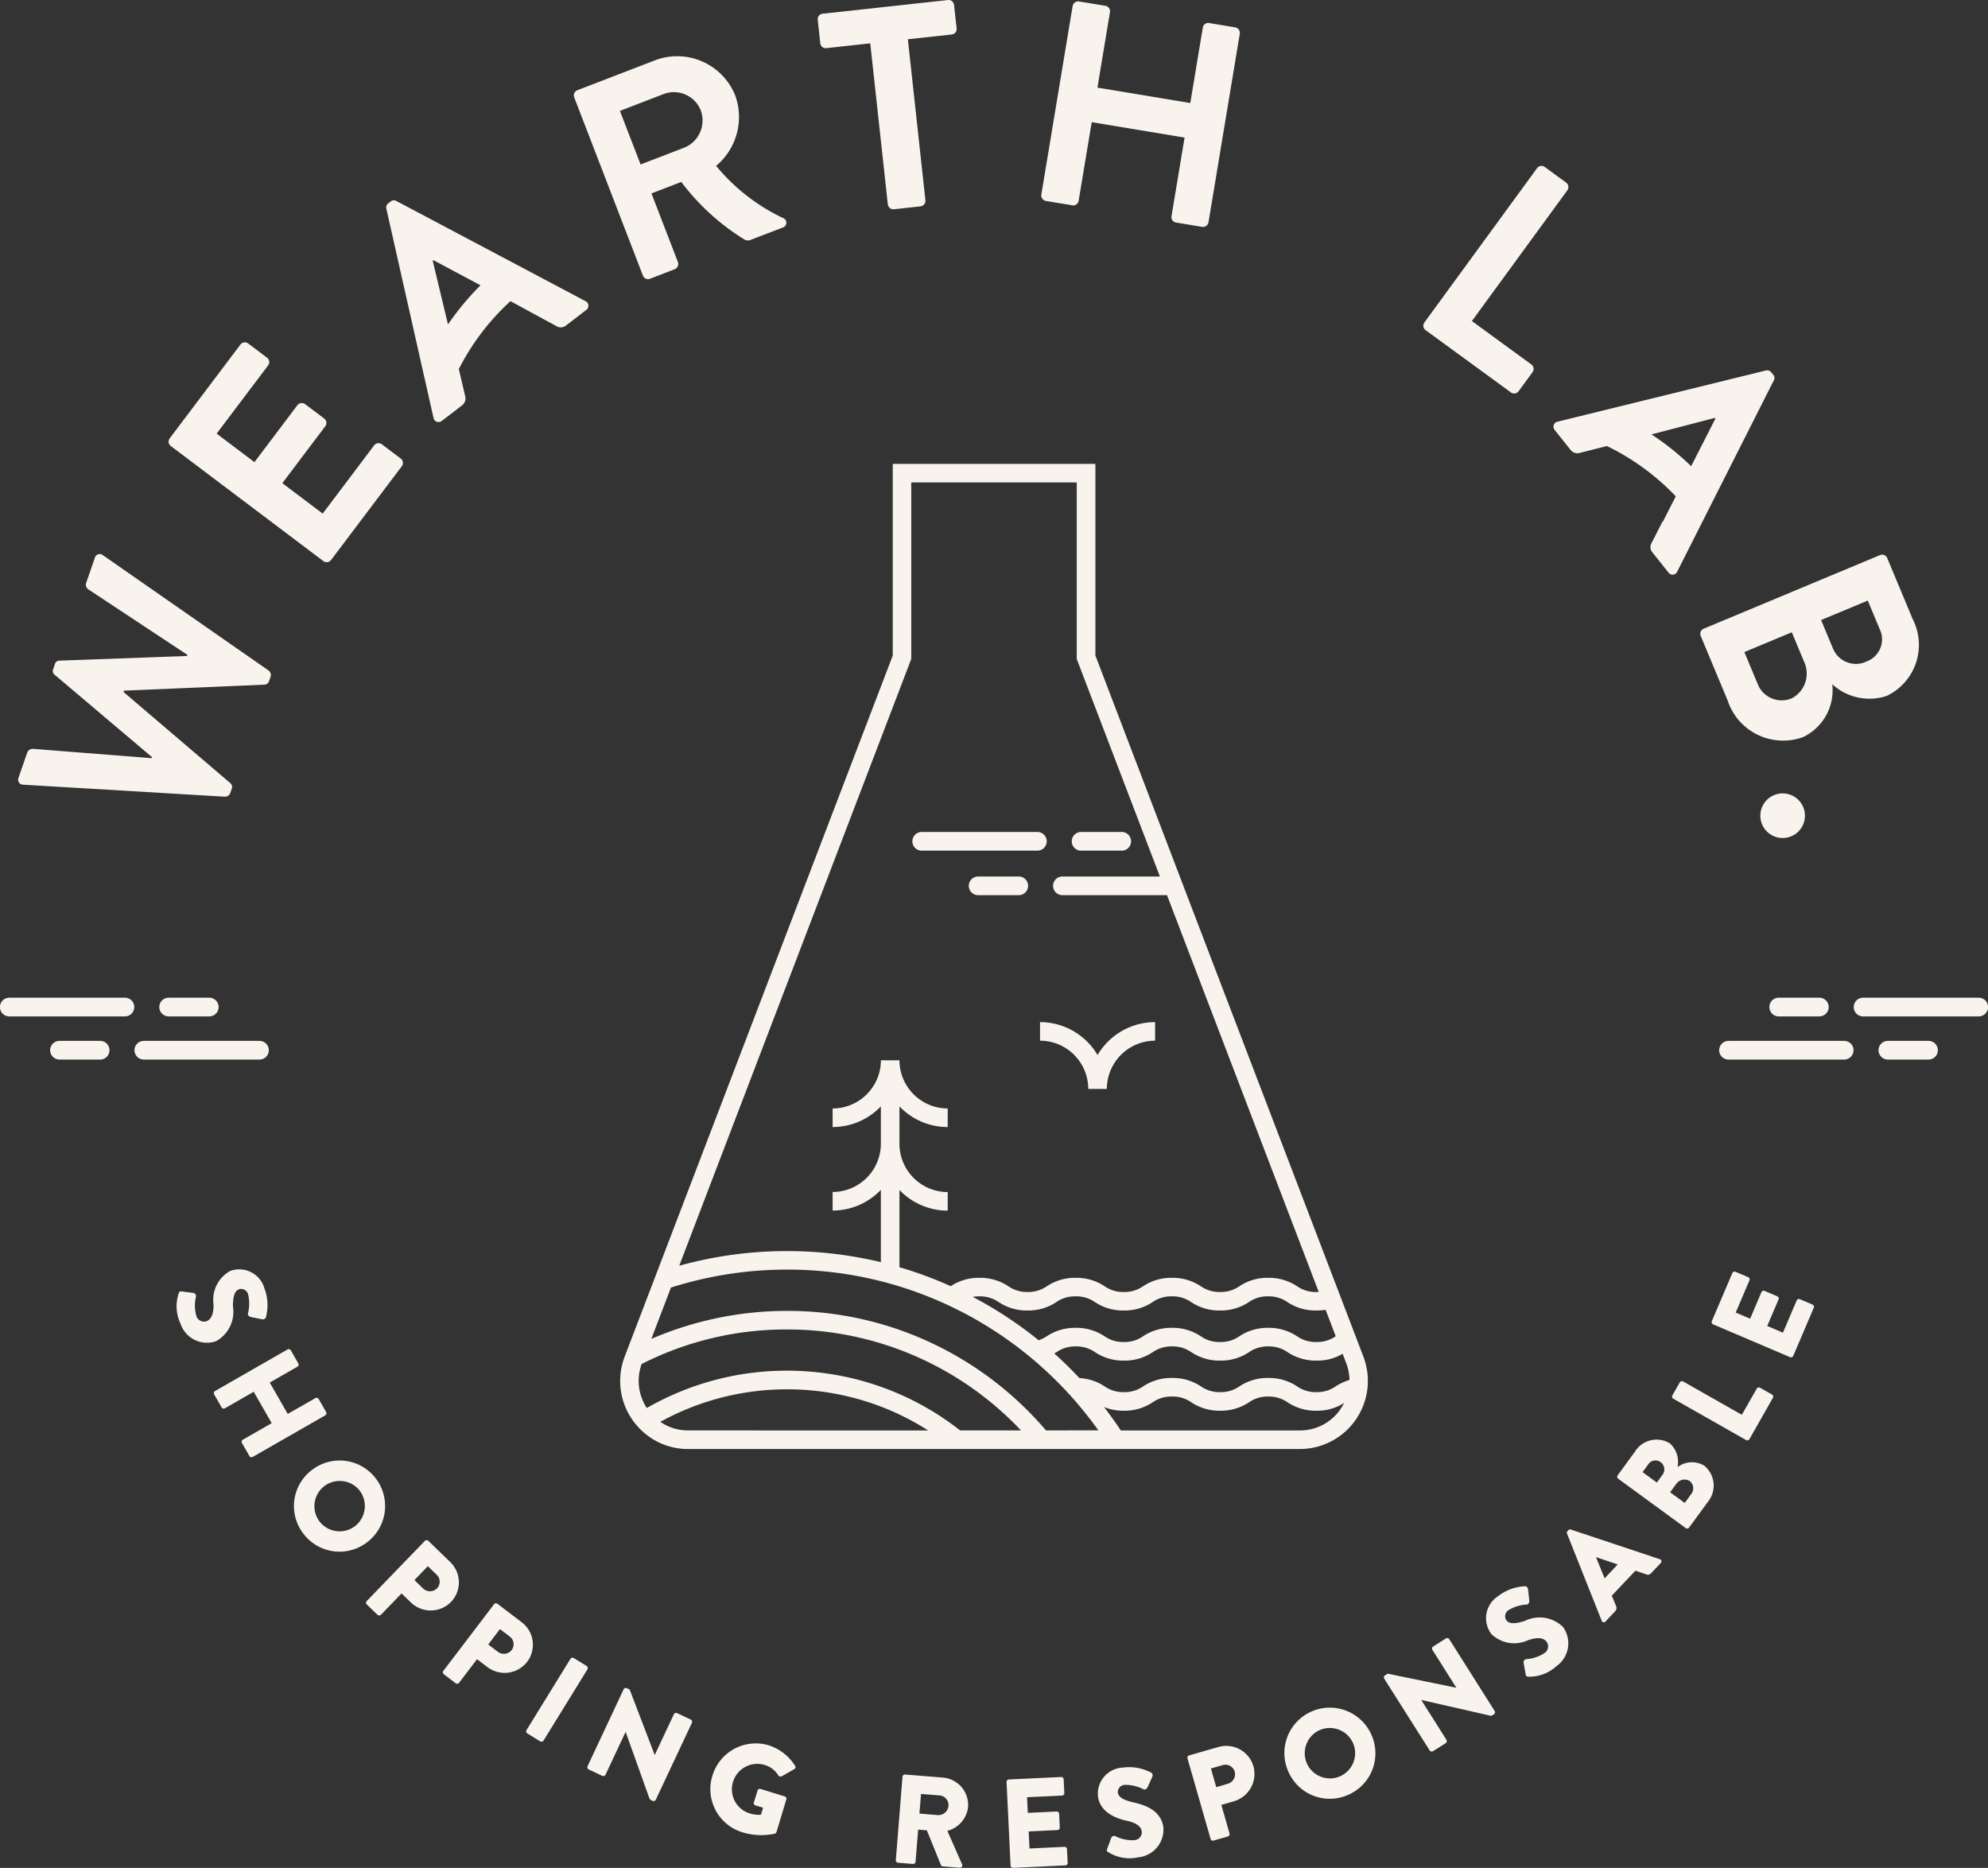 <svg xmlns="http://www.w3.org/2000/svg" width="106.435" height="100" viewBox="0 0 106.435 100">
  <rect x="0" y="0" width="106.435" height="100" fill="#333333" stroke="none"/>
  <g id="Groupe_81" data-name="Groupe 81" transform="translate(-542.863 1972.58)">
    <g id="Groupe_72" data-name="Groupe 72" transform="translate(576.065 -1947.746)">
      <path id="Tracé_89" data-name="Tracé 89" d="M803.346-1759.72l-9.523-24.9-.3-.787L789-1797.248v-10.262h-10.85v10.262L765.512-1764.2h0v0l-.083.219-1.631,4.263a3.639,3.639,0,0,0,.694,3.74,3.593,3.593,0,0,0,2.713,1.21h32.735a3.649,3.649,0,0,0,3.005-1.58A3.651,3.651,0,0,0,803.346-1759.72Zm-1.48-1.087h0a1.735,1.735,0,0,1-1.037.311,1.734,1.734,0,0,1-1.036-.311,2.706,2.706,0,0,0-1.541-.449,2.707,2.707,0,0,0-1.541.449,1.736,1.736,0,0,1-1.037.311,1.735,1.735,0,0,1-1.036-.311,2.7,2.7,0,0,0-1.541-.449,2.708,2.708,0,0,0-1.542.449,1.735,1.735,0,0,1-1.036.311,1.735,1.735,0,0,1-1.036-.311,2.708,2.708,0,0,0-1.542-.449,2.708,2.708,0,0,0-1.54.448,2.454,2.454,0,0,1-.436.22,21.443,21.443,0,0,0-3.535-2.327,2.088,2.088,0,0,1,.357-.028,1.739,1.739,0,0,1,1.037.311,2.708,2.708,0,0,0,1.54.448,2.707,2.707,0,0,0,1.54-.448,1.737,1.737,0,0,1,1.036-.311,1.739,1.739,0,0,1,1.037.311,2.709,2.709,0,0,0,1.54.448,2.709,2.709,0,0,0,1.54-.448,1.738,1.738,0,0,1,1.037-.311,1.737,1.737,0,0,1,1.036.311,2.708,2.708,0,0,0,1.541.448,2.71,2.71,0,0,0,1.541-.448,1.737,1.737,0,0,1,1.036-.311,1.737,1.737,0,0,1,1.036.311,2.708,2.708,0,0,0,1.541.448,3.1,3.1,0,0,0,.5-.038Zm-22.726-36.257v-9.451H788v9.451l4.452,11.644h-5.219a.5.5,0,0,0-.5.5.5.5,0,0,0,.5.5h5.6l8.124,21.245c-.042,0-.084,0-.129,0a1.737,1.737,0,0,1-1.036-.311,2.707,2.707,0,0,0-1.54-.448,2.709,2.709,0,0,0-1.54.448,1.739,1.739,0,0,1-1.037.311,1.737,1.737,0,0,1-1.036-.311,2.707,2.707,0,0,0-1.54-.448,2.71,2.71,0,0,0-1.541.448,1.738,1.738,0,0,1-1.036.311,1.737,1.737,0,0,1-1.036-.311,2.711,2.711,0,0,0-1.541-.448,2.707,2.707,0,0,0-1.54.448,1.737,1.737,0,0,1-1.036.311,1.738,1.738,0,0,1-1.036-.311,2.71,2.71,0,0,0-1.541-.448,2.707,2.707,0,0,0-1.538.447,21.286,21.286,0,0,0-2.745-1.015v-4.135a3.566,3.566,0,0,0,2.583,1.106v-.994a2.586,2.586,0,0,1-2.583-2.579v-2.008a3.566,3.566,0,0,0,2.583,1.106V-1773a2.586,2.586,0,0,1-2.583-2.579v0h-.994A2.586,2.586,0,0,1,774.93-1773v.994a3.566,3.566,0,0,0,2.583-1.107v2h0a2.586,2.586,0,0,1-2.583,2.583v.994a3.566,3.566,0,0,0,2.583-1.107v3.87a21.46,21.46,0,0,0-5.03-.592,21.434,21.434,0,0,0-5.765.785Zm-11.936,41.3c-.068,0-.134,0-.2-.007h-.009a2.671,2.671,0,0,1-.391-.058H766.6q-.095-.022-.187-.05h0a2.574,2.574,0,0,1-.357-.141l-.016-.007a2.565,2.565,0,0,1-.324-.189l-.01-.007a14.015,14.015,0,0,1,5.89-1.714q.444-.028.89-.028a14.078,14.078,0,0,1,3.53.447q.246.064.489.136h0a13.912,13.912,0,0,1,3.542,1.621Zm14.552,0a14.918,14.918,0,0,0-4.97-2.574,14.923,14.923,0,0,0-1.586-.38,15.134,15.134,0,0,0-2.718-.245,15.018,15.018,0,0,0-7.5,2,2.643,2.643,0,0,1-.276-2.356,17.036,17.036,0,0,1,7.773-1.85,17.1,17.1,0,0,1,7.286,1.61l.074.034a17.273,17.273,0,0,1,3.084,1.877h0a17.384,17.384,0,0,1,2.093,1.883Zm4.6,0a18.409,18.409,0,0,0-2.824-2.674h0a18.255,18.255,0,0,0-3.339-2.021l-.1-.047h0a18.083,18.083,0,0,0-7.606-1.657,18.314,18.314,0,0,0-7.263,1.5l1.051-2.749a20.409,20.409,0,0,1,6.212-.961,20.251,20.251,0,0,1,8.588,1.886,20.407,20.407,0,0,1,4.465,2.822,20.612,20.612,0,0,1,2.017,1.92,20.49,20.49,0,0,1,1.6,1.976Zm15.77-1.148a2.618,2.618,0,0,1-2.186,1.149h-9.58q-.427-.643-.9-1.256a2.667,2.667,0,0,0,1.063.2,2.707,2.707,0,0,0,1.54-.448,1.738,1.738,0,0,1,1.037-.311,1.735,1.735,0,0,1,1.036.311,2.709,2.709,0,0,0,1.541.448,2.711,2.711,0,0,0,1.541-.448,1.735,1.735,0,0,1,1.036-.311,1.735,1.735,0,0,1,1.036.311,2.709,2.709,0,0,0,1.541.448,2.665,2.665,0,0,0,1.486-.416A2.763,2.763,0,0,1,802.124-1756.913Zm-.259-1.213a1.737,1.737,0,0,1-1.036.311,1.736,1.736,0,0,1-1.036-.311,2.707,2.707,0,0,0-1.54-.448,2.708,2.708,0,0,0-1.54.448,1.738,1.738,0,0,1-1.037.311,1.736,1.736,0,0,1-1.036-.311,2.707,2.707,0,0,0-1.54-.448,2.71,2.71,0,0,0-1.541.448,1.736,1.736,0,0,1-1.036.311,1.736,1.736,0,0,1-1.036-.311,2.707,2.707,0,0,0-1.347-.442c-.427-.456-.876-.9-1.344-1.317l.114-.067a1.736,1.736,0,0,1,1.035-.311,1.737,1.737,0,0,1,1.037.311,2.7,2.7,0,0,0,1.54.449,2.7,2.7,0,0,0,1.541-.449,1.736,1.736,0,0,1,1.037-.311,1.735,1.735,0,0,1,1.036.311,2.705,2.705,0,0,0,1.541.449,2.708,2.708,0,0,0,1.542-.449,1.735,1.735,0,0,1,1.036-.311,1.735,1.735,0,0,1,1.036.311,2.705,2.705,0,0,0,1.541.449,2.624,2.624,0,0,0,1.4-.365l.192.5a2.678,2.678,0,0,1,.177.9A3.112,3.112,0,0,0,801.865-1758.126Z" transform="translate(-763.555 1807.51)" fill="#f9f3ed"/>
      <path id="Tracé_90" data-name="Tracé 90" d="M868.072-1675.481h6.192a.5.5,0,0,0,.5-.5.5.5,0,0,0-.5-.5h-6.192a.5.5,0,0,0-.5.5A.5.5,0,0,0,868.072-1675.481Z" transform="translate(-851.926 1696.188)" fill="#f9f3ed"/>
      <path id="Tracé_91" data-name="Tracé 91" d="M924.783-1675.481h2.176a.5.5,0,0,0,.5-.5.5.5,0,0,0-.5-.5h-2.176a.5.5,0,0,0-.5.5A.5.5,0,0,0,924.783-1675.481Z" transform="translate(-900.105 1696.188)" fill="#f9f3ed"/>
      <path id="Tracé_92" data-name="Tracé 92" d="M890.317-1660.681h-2.175a.5.5,0,0,0-.5.5.5.5,0,0,0,.5.5h2.175a.5.5,0,0,0,.5-.5A.5.5,0,0,0,890.317-1660.681Z" transform="translate(-868.976 1682.771)" fill="#f9f3ed"/>
      <path id="Tracé_93" data-name="Tracé 93" d="M912.983-1607.854a2.586,2.586,0,0,1,2.583,2.583h.994a2.586,2.586,0,0,1,2.583-2.583v-.994a3.578,3.578,0,0,0-3.08,1.761,3.578,3.578,0,0,0-3.08-1.761Z" transform="translate(-890.503 1638.735)" fill="#f9f3ed"/>
    </g>
    <g id="Groupe_73" data-name="Groupe 73" transform="translate(542.863 -1919.16)">
      <path id="Tracé_94" data-name="Tracé 94" d="M543.36-1616.506h6.192a.5.5,0,0,0,.5-.5.5.5,0,0,0-.5-.5H543.36a.5.5,0,0,0-.5.5A.5.5,0,0,0,543.36-1616.506Z" transform="translate(-542.863 1617.5)" fill="#f9f3ed"/>
      <path id="Tracé_95" data-name="Tracé 95" d="M600.071-1616.506h2.175a.5.5,0,0,0,.5-.5.5.5,0,0,0-.5-.5h-2.175a.5.5,0,0,0-.5.5A.5.5,0,0,0,600.071-1616.506Z" transform="translate(-591.042 1617.5)" fill="#f9f3ed"/>
      <path id="Tracé_96" data-name="Tracé 96" d="M597.429-1602.18h-6.192a.5.5,0,0,0-.5.5.5.5,0,0,0,.5.5h6.192a.5.5,0,0,0,.5-.5A.5.5,0,0,0,597.429-1602.18Z" transform="translate(-583.537 1604.485)" fill="#f9f3ed"/>
      <path id="Tracé_97" data-name="Tracé 97" d="M563.4-1602.18h-2.176a.5.5,0,0,0-.5.5.5.5,0,0,0,.5.5H563.4a.5.5,0,0,0,.5-.5A.5.5,0,0,0,563.4-1602.18Z" transform="translate(-558.039 1604.485)" fill="#f9f3ed"/>
    </g>
    <g id="Groupe_74" data-name="Groupe 74" transform="translate(634.909 -1919.16)">
      <path id="Tracé_98" data-name="Tracé 98" d="M1209.258-1616.506h-6.192a.5.5,0,0,1-.5-.5.5.5,0,0,1,.5-.5h6.192a.5.5,0,0,1,.5.5A.5.5,0,0,1,1209.258-1616.506Z" transform="translate(-1195.366 1617.5)" fill="#f9f3ed"/>
      <path id="Tracé_99" data-name="Tracé 99" d="M1175.229-1616.506h-2.176a.5.5,0,0,1-.5-.5.5.5,0,0,1,.5-.5h2.176a.5.5,0,0,1,.5.5A.5.5,0,0,1,1175.229-1616.506Z" transform="translate(-1169.869 1617.5)" fill="#f9f3ed"/>
      <path id="Tracé_100" data-name="Tracé 100" d="M1155.19-1602.18h6.192a.5.5,0,0,1,.5.5.5.5,0,0,1-.5.5h-6.192a.5.5,0,0,1-.5-.5A.5.5,0,0,1,1155.19-1602.18Z" transform="translate(-1154.693 1604.485)" fill="#f9f3ed"/>
      <path id="Tracé_101" data-name="Tracé 101" d="M1211.9-1602.18h2.176a.5.5,0,0,1,.5.5.5.5,0,0,1-.5.5H1211.9a.5.5,0,0,1-.5-.5A.5.5,0,0,1,1211.9-1602.18Z" transform="translate(-1202.872 1604.485)" fill="#f9f3ed"/>
    </g>
    <g id="Groupe_76" data-name="Groupe 76" transform="translate(543.836 -1972.58)">
      <g id="Groupe_75" data-name="Groupe 75" transform="translate(0)">
        <path id="Tracé_102" data-name="Tracé 102" d="M549.614-1763.077a.27.27,0,0,1-.259-.384l.466-1.344a.318.318,0,0,1,.3-.192l6.354.5.02-.058-5.212-4.409a.249.249,0,0,1-.075-.3l.091-.263a.249.249,0,0,1,.247-.192l6.827-.25.02-.059-5.31-3.51a.317.317,0,0,1-.113-.334l.466-1.343a.269.269,0,0,1,.442-.142l8.857,6.163a.3.3,0,0,1,.113.334l-.081.234a.263.263,0,0,1-.247.193l-7.522.32-.025.073,5.719,4.879a.263.263,0,0,1,.075.3l-.081.234a.3.3,0,0,1-.3.192Z" transform="translate(-549.333 1805.087)" fill="#f9f3ed"/>
        <path id="Tracé_103" data-name="Tracé 103" d="M602.982-1845.209a.294.294,0,0,1-.057-.411l3.789-5.023a.294.294,0,0,1,.411-.057l1.012.764a.293.293,0,0,1,.057.411l-2.756,3.653,2.024,1.526,2.3-3.048a.3.3,0,0,1,.411-.058l1.024.773a.294.294,0,0,1,.058.411l-2.3,3.048,2.16,1.629,2.756-3.653a.294.294,0,0,1,.411-.058l1.012.764a.293.293,0,0,1,.058.411l-3.789,5.022a.293.293,0,0,1-.411.057Z" transform="translate(-594.812 1869.087)" fill="#f9f3ed"/>
        <path id="Tracé_104" data-name="Tracé 104" d="M836.67-1970.259l-2.351.257a.294.294,0,0,1-.324-.26l-.137-1.26a.294.294,0,0,1,.26-.324l6.715-.732a.293.293,0,0,1,.324.26l.138,1.26a.293.293,0,0,1-.26.324l-2.351.256.94,8.621a.3.3,0,0,1-.26.324l-1.429.156a.3.3,0,0,1-.324-.26Z" transform="translate(-791.051 1972.58)" fill="#f9f3ed"/>
        <path id="Tracé_105" data-name="Tracé 105" d="M915.107-1971.848a.3.3,0,0,1,.338-.242l1.418.235a.293.293,0,0,1,.242.338l-.671,4.041,4.971.825.671-4.041a.294.294,0,0,1,.338-.242l1.4.233a.3.3,0,0,1,.242.338l-1.676,10.1a.3.3,0,0,1-.338.242l-1.4-.233a.294.294,0,0,1-.242-.338l.7-4.209-4.972-.825-.7,4.209a.293.293,0,0,1-.338.242l-1.418-.235a.3.3,0,0,1-.242-.338Z" transform="translate(-858.652 1972.167)" fill="#f9f3ed"/>
        <path id="Tracé_106" data-name="Tracé 106" d="M1055.473-1913.415a.293.293,0,0,1,.41-.064l1.149.838a.3.3,0,0,1,.064.411l-5.112,7,3.184,2.324a.293.293,0,0,1,.064.41l-.747,1.024a.294.294,0,0,1-.41.064l-4.57-3.335a.293.293,0,0,1-.064-.41Z" transform="translate(-974.154 1922.418)" fill="#f9f3ed"/>
        <path id="Tracé_107" data-name="Tracé 107" d="M1157.563-1775.181a.293.293,0,0,1,.384.158l1.364,3.267a3.029,3.029,0,0,1-1.383,4.112,2.945,2.945,0,0,1-2.923-.622,2.777,2.777,0,0,1-1.551,2.825,3.125,3.125,0,0,1-4.051-1.961l-1.441-3.452a.293.293,0,0,1,.158-.384Zm-6.543,6.919a1.379,1.379,0,0,0,1.834.742,1.5,1.5,0,0,0,.634-1.973l-.649-1.555-2.539,1.06Zm4.025-1.915a1.325,1.325,0,0,0,1.8.691,1.262,1.262,0,0,0,.7-1.733l-.637-1.526-2.5,1.042Z" transform="translate(-1057.882 1804.898)" fill="#f9f3ed"/>
        <path id="Tracé_108" data-name="Tracé 108" d="M689.4-1894.584a.445.445,0,0,0,.545-.028l1.067-.819a.274.274,0,0,0-.035-.479l-2.394-1.267-1.7-.9-6.026-3.191a.261.261,0,0,0-.312.026l-.122.094a.277.277,0,0,0-.105.295l1.949,8.648.574,2.542a.268.268,0,0,0,.308.224.314.314,0,0,0,.145-.065l1.069-.82a.467.467,0,0,0,.168-.519l-.285-1.224h0l-.048-.2a.014.014,0,0,1,0-.008,12.758,12.758,0,0,1,2.758-3.629.011.011,0,0,1,.013,0Zm-5.768-.1a.011.011,0,0,1-.02,0l-.814-3.39.037-.029,2.512,1.339a.011.011,0,0,1,0,.018A14.476,14.476,0,0,0,683.632-1894.684Z" transform="translate(-660.605 1912.031)" fill="#f9f3ed"/>
        <path id="Tracé_109" data-name="Tracé 109" d="M1102.4-1830.019l1.221-2.418.868-1.718,3.074-6.086a.26.26,0,0,0-.032-.311l-.1-.121a.277.277,0,0,0-.3-.1l-8.609,2.115-2.531.622a.268.268,0,0,0-.217.312.312.312,0,0,0,.068.144l.84,1.053a.466.466,0,0,0,.522.157l1.218-.308,0,0,.2-.052a.011.011,0,0,1,.008,0,12.759,12.759,0,0,1,3.682,2.687.011.011,0,0,1,0,.013l-.691,1.359-.014-.018-.57,1.12a.445.445,0,0,0,.038.544l.84,1.052A.273.273,0,0,0,1102.4-1830.019Zm-1.366-7.32a.011.011,0,0,1,0-.02l3.374-.879.03.037-1.291,2.537a.011.011,0,0,1-.018,0A14.454,14.454,0,0,0,1101.038-1837.34Z" transform="translate(-1013.571 1860.61)" fill="#f9f3ed"/>
        <path id="Tracé_110" data-name="Tracé 110" d="M758.282-1943.4a.266.266,0,0,0,.014-.491,10.368,10.368,0,0,1-3.607-2.808l.022-.01a3.409,3.409,0,0,0,1.011-3.734,3.347,3.347,0,0,0-4.337-1.888l-4.123,1.589a.294.294,0,0,0-.168.38l3.679,9.544a.293.293,0,0,0,.38.168l1.316-.507a.306.306,0,0,0,.175-.394l-1.409-3.655a.011.011,0,0,1,.006-.015l1.576-.607a.011.011,0,0,1,.013,0,12.321,12.321,0,0,0,3.371,3.073.371.371,0,0,0,.328.029Zm-8.728-6.24,2.308-.89a1.545,1.545,0,0,1,2.02.9,1.573,1.573,0,0,1-.883,1.958l-2.339.9a.011.011,0,0,1-.015-.006l-1.1-2.848A.012.012,0,0,1,749.555-1949.64Z" transform="translate(-717.325 1955.573)" fill="#f9f3ed"/>
      </g>
      <circle id="Ellipse_47" data-name="Ellipse 47" cx="1.195" cy="1.195" r="1.195" transform="translate(93.272 42.475)" fill="#f9f3ed"/>
    </g>
    <g id="Groupe_78" data-name="Groupe 78" transform="translate(552.317 -1904.64)">
      <g id="Groupe_77" data-name="Groupe 77" transform="translate(0)">
        <path id="Tracé_111" data-name="Tracé 111" d="M605.975-1519.783l.641.081a.175.175,0,0,1,.125.2,2.025,2.025,0,0,0,.021,1.031.424.424,0,0,0,.553.278c.263-.108.373-.409.367-.9a1.761,1.761,0,0,1,.885-1.783,1.4,1.4,0,0,1,1.84.934,2.517,2.517,0,0,1,.081,1.533c-.013.093-.131.127-.185.12l-.613-.121c-.087-.016-.19-.105-.169-.179a2.124,2.124,0,0,0,.008-1.05.392.392,0,0,0-.481-.263c-.232.1-.33.355-.327.932a1.792,1.792,0,0,1-.908,1.852,1.487,1.487,0,0,1-1.9-.945,2.149,2.149,0,0,1-.1-1.607C605.849-1519.769,605.867-1519.8,605.975-1519.783Z" transform="translate(-605.703 1520.982)" fill="#f9f3ed"/>
        <path id="Tracé_112" data-name="Tracé 112" d="M622.867-1492.455a.133.133,0,0,1,.176.048l.4.7a.128.128,0,0,1-.048.176l-1.481.848.962,1.68,1.481-.847a.128.128,0,0,1,.176.048l.4.7a.133.133,0,0,1-.048.176L621-1486.7a.133.133,0,0,1-.175-.048l-.4-.7a.129.129,0,0,1,.048-.176l1.545-.885-.962-1.681-1.545.885a.128.128,0,0,1-.176-.048l-.4-.7a.133.133,0,0,1,.048-.176Z" transform="translate(-616.926 1496.76)" fill="#f9f3ed"/>
        <path id="Tracé_113" data-name="Tracé 113" d="M651.828-1451.911a2.433,2.433,0,0,1-.407,3.427,2.422,2.422,0,0,1-3.418-.406,2.416,2.416,0,0,1,.4-3.414A2.427,2.427,0,0,1,651.828-1451.911Zm-2.975,2.35a1.357,1.357,0,0,0,1.9.228,1.364,1.364,0,0,0,.229-1.906,1.363,1.363,0,0,0-1.9-.214A1.356,1.356,0,0,0,648.853-1449.561Z" transform="translate(-641.19 1463.088)" fill="#f9f3ed"/>
        <path id="Tracé_114" data-name="Tracé 114" d="M676.3-1424.485a.129.129,0,0,1,.182,0l1.173,1.134a1.514,1.514,0,0,1,.05,2.13,1.523,1.523,0,0,1-2.144.046l-.511-.494-1.106,1.144a.134.134,0,0,1-.182,0l-.575-.555a.128.128,0,0,1,0-.182Zm-.1,2.549a.532.532,0,0,0,.756-.013.516.516,0,0,0-.036-.732l-.462-.447-.72.745Z" transform="translate(-663.005 1439.036)" fill="#f9f3ed"/>
        <path id="Tracé_115" data-name="Tracé 115" d="M703.194-1401.991a.128.128,0,0,1,.18-.025l1.3.989a1.514,1.514,0,0,1,.3,2.109,1.523,1.523,0,0,1-2.124.3l-.566-.431-.964,1.266a.133.133,0,0,1-.18.024l-.636-.484a.129.129,0,0,1-.024-.181Zm.2,2.543a.532.532,0,0,0,.75-.1.516.516,0,0,0-.122-.723l-.512-.39-.628.824Z" transform="translate(-686.197 1419.936)" fill="#f9f3ed"/>
        <path id="Tracé_116" data-name="Tracé 116" d="M732.487-1382.6a.133.133,0,0,1,.177-.042l.692.426a.133.133,0,0,1,.042.177l-2.352,3.816a.133.133,0,0,1-.177.042l-.692-.426a.133.133,0,0,1-.042-.177Z" transform="translate(-711.4 1403.468)" fill="#f9f3ed"/>
        <path id="Tracé_117" data-name="Tracé 117" d="M753.834-1371.847a.127.127,0,0,1,.168-.056l.153.072,1.339,3.5.006,0,1.022-2.175a.129.129,0,0,1,.171-.062l.735.346a.133.133,0,0,1,.062.171l-1.938,4.123a.127.127,0,0,1-.168.056l-.1-.046a.2.2,0,0,1-.065-.068l-1.277-3.569-.006,0-1.074,2.285a.128.128,0,0,1-.171.062l-.729-.343a.133.133,0,0,1-.062-.171Z" transform="translate(-729.898 1394.342)" fill="#f9f3ed"/>
        <path id="Tracé_118" data-name="Tracé 118" d="M798.776-1352.081a2.613,2.613,0,0,1,1.394,1.091.119.119,0,0,1-.04.179l-.677.388a.143.143,0,0,1-.177-.047,1.245,1.245,0,0,0-.753-.569,1.357,1.357,0,0,0-1.675.919,1.349,1.349,0,0,0,.889,1.679,1.6,1.6,0,0,0,.608.072l.115-.375-.408-.124a.123.123,0,0,1-.088-.154l.2-.641a.124.124,0,0,1,.161-.085l1.3.4a.127.127,0,0,1,.079.159l-.525,1.744a.168.168,0,0,1-.083.088,3.418,3.418,0,0,1-1.734-.069,2.414,2.414,0,0,1-1.617-3.027A2.425,2.425,0,0,1,798.776-1352.081Z" transform="translate(-767.059 1377.583)" fill="#f9f3ed"/>
        <path id="Tracé_119" data-name="Tracé 119" d="M862-1340.983a.128.128,0,0,1,.139-.118l2.018.163a1.472,1.472,0,0,1,1.353,1.576,1.486,1.486,0,0,1-1.108,1.276l.786,1.789a.128.128,0,0,1-.131.186l-.9-.073a.125.125,0,0,1-.1-.069l-.753-1.861-.466-.038-.139,1.721a.133.133,0,0,1-.139.118l-.8-.065a.129.129,0,0,1-.118-.139Zm1.906,2.056a.543.543,0,0,0,.556-.5.519.519,0,0,0-.471-.554l-1-.081-.085,1.053Z" transform="translate(-823.135 1368.163)" fill="#f9f3ed"/>
        <path id="Tracé_120" data-name="Tracé 120" d="M901.07-1339.961a.128.128,0,0,1,.122-.134l2.8-.132a.128.128,0,0,1,.135.122l.035.737a.129.129,0,0,1-.122.135l-1.873.088.04.839,1.542-.073a.133.133,0,0,1,.135.122l.035.737a.128.128,0,0,1-.122.134l-1.542.073.043.913,1.873-.088a.128.128,0,0,1,.135.122l.035.737a.129.129,0,0,1-.122.135l-2.8.132a.129.129,0,0,1-.135-.122Z" transform="translate(-856.634 1367.421)" fill="#f9f3ed"/>
        <path id="Tracé_121" data-name="Tracé 121" d="M933.994-1339.366l.223-.606a.175.175,0,0,1,.221-.077,2.019,2.019,0,0,0,1.009.212.424.424,0,0,0,.4-.476c-.046-.281-.315-.456-.8-.562-.612-.133-1.407-.462-1.538-1.264a1.4,1.4,0,0,1,1.325-1.583,2.518,2.518,0,0,1,1.512.266c.088.034.094.156.075.207l-.256.57c-.035.081-.145.161-.213.124a2.123,2.123,0,0,0-1.021-.244.393.393,0,0,0-.365.41c.04.247.272.4.835.528s1.45.393,1.6,1.3a1.487,1.487,0,0,1-1.349,1.642,2.149,2.149,0,0,1-1.587-.268C933.981-1339.24,933.956-1339.264,933.994-1339.366Z" transform="translate(-884.174 1370.413)" fill="#f9f3ed"/>
        <path id="Tracé_122" data-name="Tracé 122" d="M965.423-1350.626a.129.129,0,0,1,.088-.159l1.569-.45a1.514,1.514,0,0,1,1.87,1.02,1.523,1.523,0,0,1-1.031,1.881l-.683.2.439,1.53a.133.133,0,0,1-.088.159l-.768.22a.129.129,0,0,1-.159-.088Zm2.158,1.36a.532.532,0,0,0,.367-.661.517.517,0,0,0-.652-.334l-.618.177.286,1Z" transform="translate(-911.301 1376.823)" fill="#f9f3ed"/>
        <path id="Tracé_123" data-name="Tracé 123" d="M1001.381-1364.687a2.433,2.433,0,0,1,3.215,1.255,2.421,2.421,0,0,1-1.252,3.206,2.415,2.415,0,0,1-3.2-1.245A2.427,2.427,0,0,1,1001.381-1364.687Zm1.527,3.47a1.356,1.356,0,0,0,.7-1.778,1.364,1.364,0,0,0-1.787-.7,1.362,1.362,0,0,0-.685,1.788A1.355,1.355,0,0,0,1002.908-1361.217Z" transform="translate(-940.621 1388.377)" fill="#f9f3ed"/>
        <path id="Tracé_124" data-name="Tracé 124" d="M1035.352-1387.5a.127.127,0,0,1,.044-.172l.143-.091,3.672.754.006,0-1.284-2.031a.129.129,0,0,1,.04-.177l.686-.434a.133.133,0,0,1,.177.04l2.435,3.851a.128.128,0,0,1-.044.172l-.092.058a.2.2,0,0,1-.092.018l-3.7-.843-.006,0,1.349,2.134a.128.128,0,0,1-.04.177l-.681.431a.133.133,0,0,1-.177-.04Z" transform="translate(-970.699 1409.426)" fill="#f9f3ed"/>
        <path id="Tracé_125" data-name="Tracé 125" d="M1073.812-1403.4l-.114-.636a.175.175,0,0,1,.151-.178,2.022,2.022,0,0,0,.977-.328.424.424,0,0,0,.1-.611c-.181-.219-.5-.234-.973-.08a1.762,1.762,0,0,1-1.966-.312,1.4,1.4,0,0,1,.343-2.035,2.519,2.519,0,0,1,1.439-.535c.093-.016.16.087.17.141l.067.622c.011.088-.044.212-.121.215a2.118,2.118,0,0,0-1,.306.393.393,0,0,0-.108.538c.16.193.437.209.987.034a1.792,1.792,0,0,1,2.038.314,1.487,1.487,0,0,1-.334,2.1,2.15,2.15,0,0,1-1.505.572C1073.864-1403.286,1073.831-1403.294,1073.812-1403.4Z" transform="translate(-1001.584 1425.098)" fill="#f9f3ed"/>
        <path id="Tracé_126" data-name="Tracé 126" d="M1102.336-1423.42l-1.856-4.669a.137.137,0,0,1,.025-.135l.047-.049a.138.138,0,0,1,.133-.032l4.766,1.589a.119.119,0,0,1,.049.2l-.516.546a.227.227,0,0,1-.286.056l-.556-.19-1.265,1.338.226.549a.252.252,0,0,1-.049.289l-.511.541A.119.119,0,0,1,1102.336-1423.42Zm.858-3.017-1.165-.393,0,0,.463,1.136Z" transform="translate(-1026.037 1442.252)" fill="#f9f3ed"/>
        <path id="Tracé_127" data-name="Tracé 127" d="M1118.424-1458.252a.128.128,0,0,1-.028-.18l.93-1.274a1.361,1.361,0,0,1,1.875-.432,1.346,1.346,0,0,1,.4,1.265,1.28,1.28,0,0,1,1.426-.081,1.381,1.381,0,0,1,.184,1.962l-.99,1.356a.128.128,0,0,1-.18.028Zm2.383-.22a.483.483,0,0,0-.114-.67.459.459,0,0,0-.651.111l-.312.426.765.559Zm1.544,1.019a.491.491,0,0,0-.112-.685.541.541,0,0,0-.71.169l-.323.443.781.571Z" transform="translate(-1041.243 1469.477)" fill="#f9f3ed"/>
        <path id="Tracé_128" data-name="Tracé 128" d="M1137.952-1480.152a.129.129,0,0,1-.048-.175l.4-.7a.133.133,0,0,1,.175-.048l3.144,1.785.8-1.4a.129.129,0,0,1,.175-.048l.642.364a.128.128,0,0,1,.048.175l-1.257,2.214a.129.129,0,0,1-.175.049Z" transform="translate(-1057.823 1487.093)" fill="#f9f3ed"/>
        <path id="Tracé_129" data-name="Tracé 129" d="M1152.055-1517.252a.129.129,0,0,1-.068-.169l1.1-2.577a.128.128,0,0,1,.169-.068l.679.289a.129.129,0,0,1,.068.169l-.736,1.725.772.329.605-1.42a.133.133,0,0,1,.169-.068l.679.289a.129.129,0,0,1,.068.169l-.606,1.419.841.359.736-1.725a.128.128,0,0,1,.169-.068l.679.289a.129.129,0,0,1,.068.169l-1.1,2.578a.129.129,0,0,1-.169.068Z" transform="translate(-1069.793 1520.213)" fill="#f9f3ed"/>
      </g>
    </g>
  </g>
</svg>
